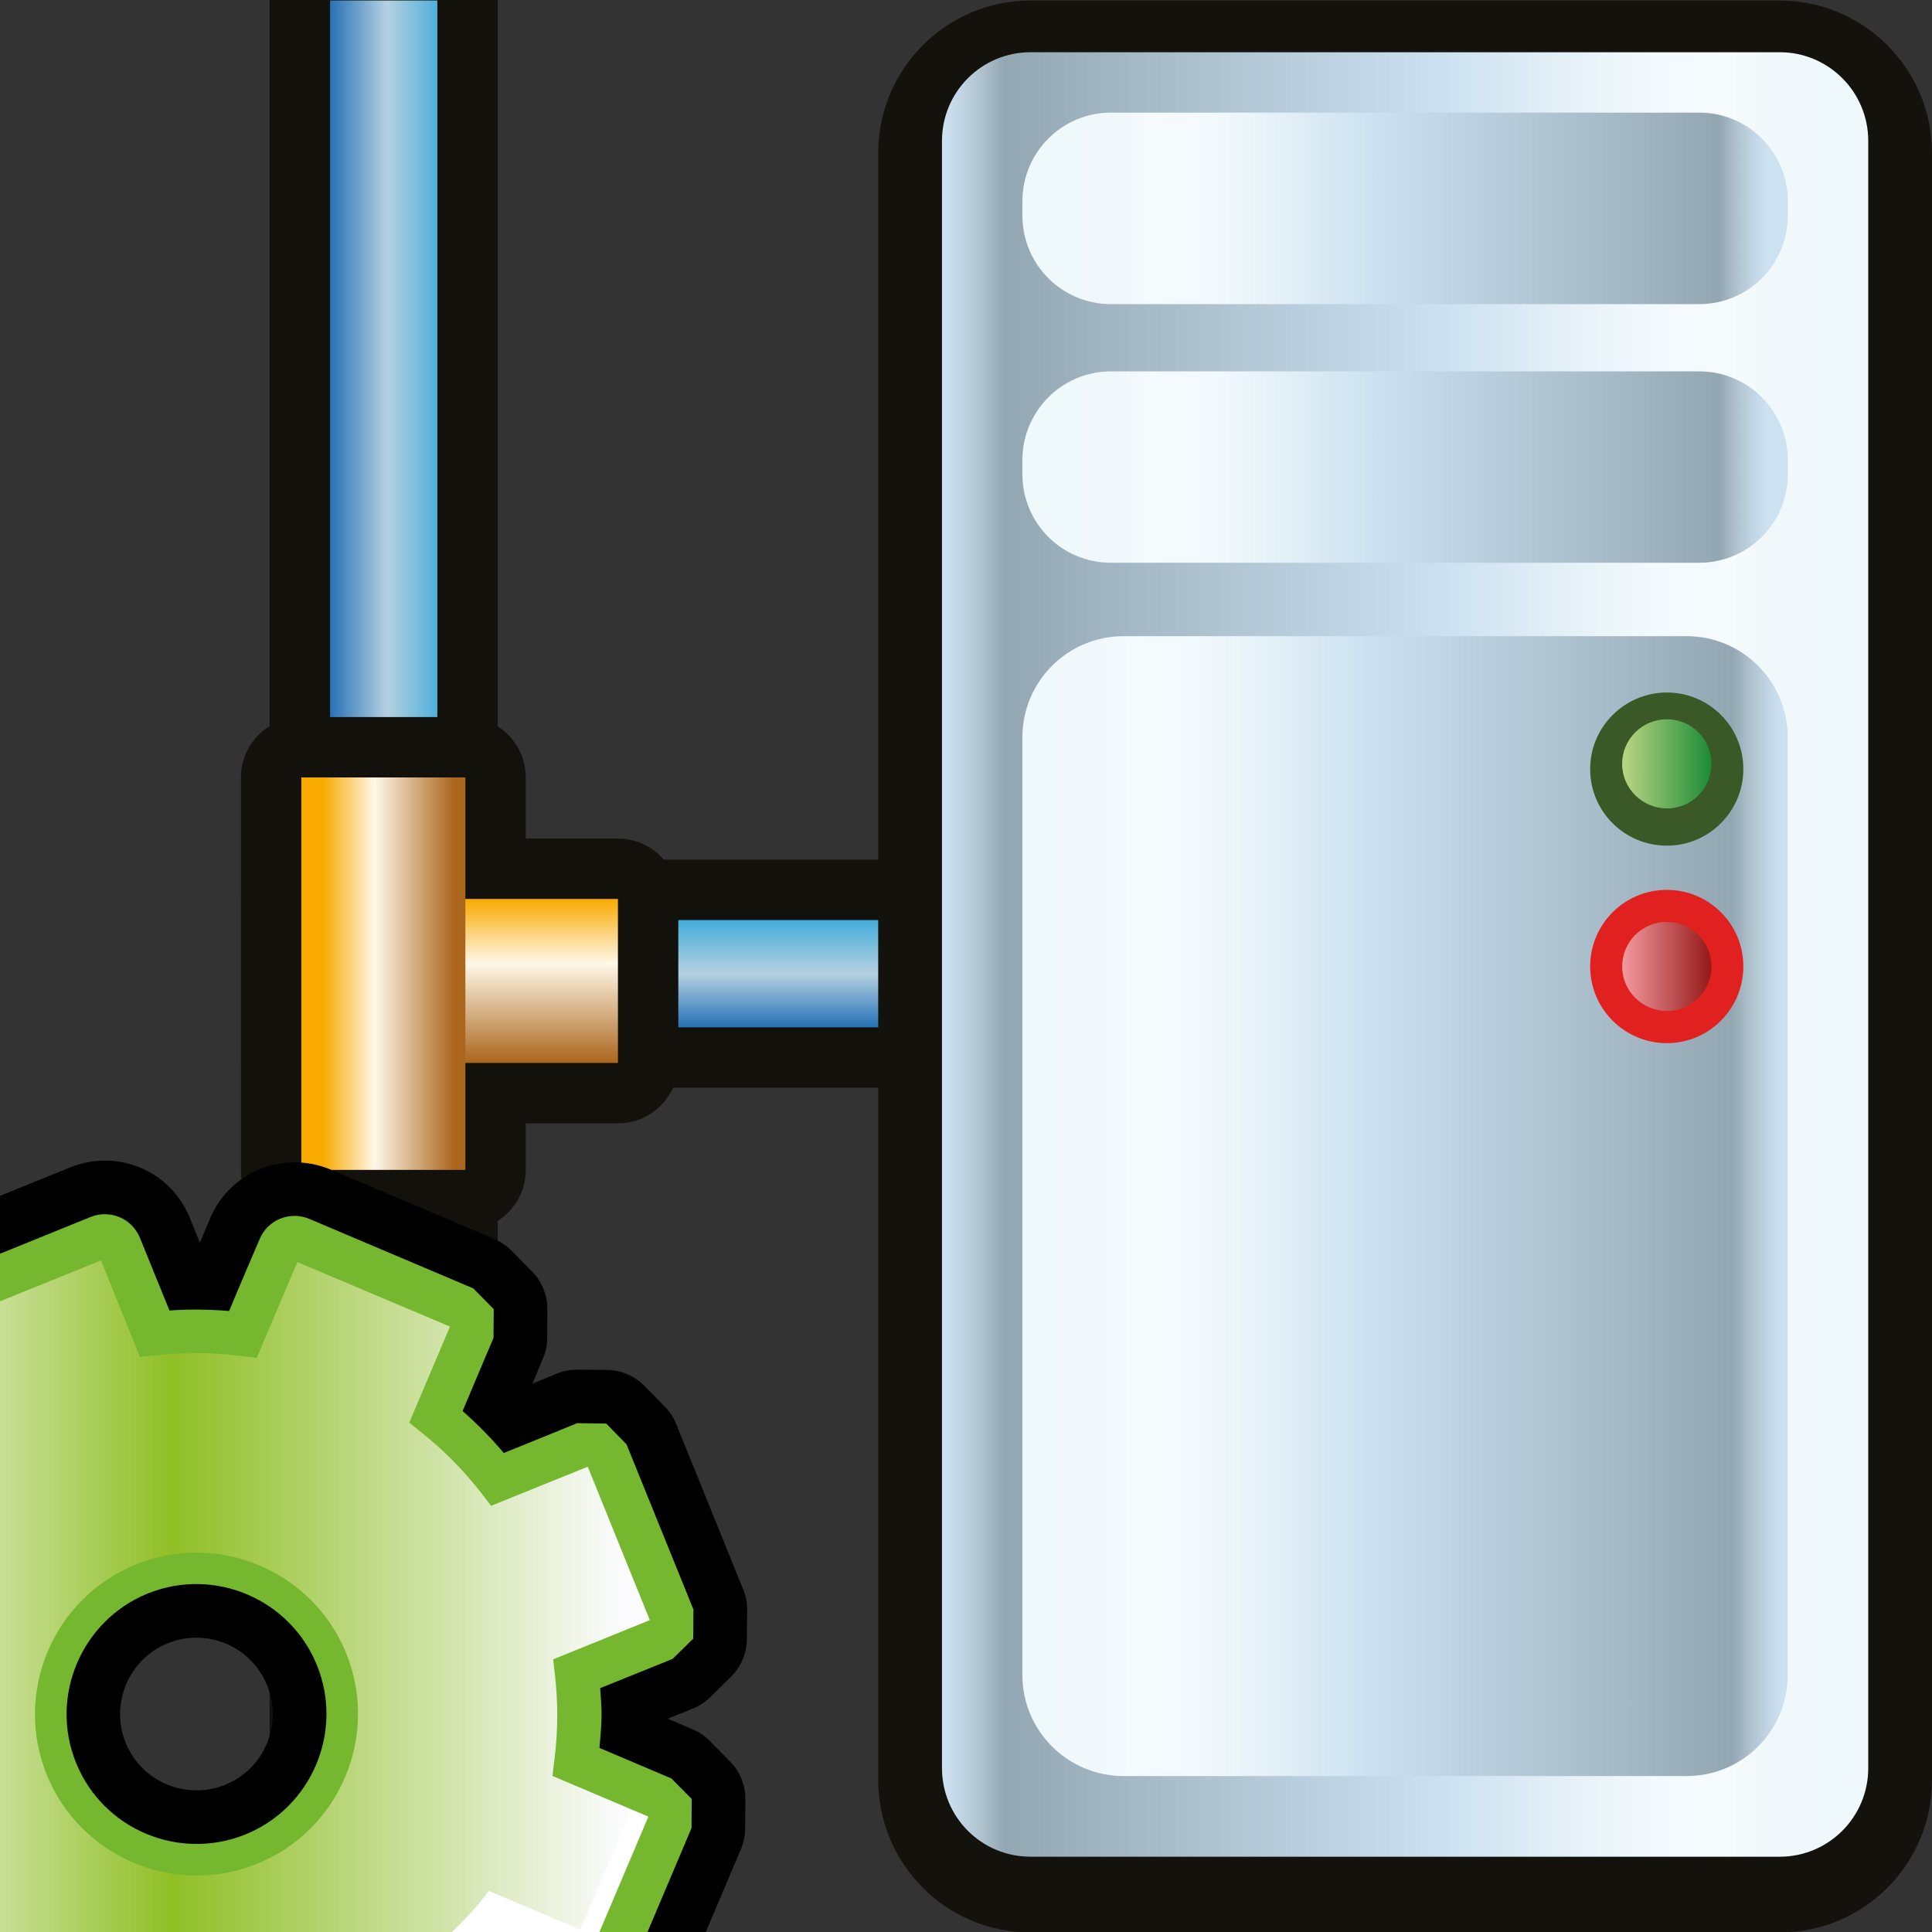 <?xml version="1.0" encoding="utf-8"?>
<!-- Generator: Adobe Illustrator 15.0.0, SVG Export Plug-In . SVG Version: 6.00 Build 0)  -->
<!DOCTYPE svg PUBLIC "-//W3C//DTD SVG 1.1//EN" "http://www.w3.org/Graphics/SVG/1.1/DTD/svg11.dtd">
<svg version="1.1" id="Layer_1" xmlns="http://www.w3.org/2000/svg" xmlns:xlink="http://www.w3.org/1999/xlink" x="0px" y="0px"
	 width="32px" height="32px" viewBox="0 0 32 32" enable-background="new 0 0 32 32" xml:space="preserve">
<rect x="0" y="0" width="32" height="32" fill="#333333" stroke="none"/>
<g>
	<g>
		<g>
			<path fill="#13110C" d="M4.465,0.008c0-0.553,0.447-1,1-1h1.779c0.553,0,1,0.447,1,1v32c0,0.553-0.447,1-1,1H5.465
				c-0.553,0-1-0.447-1-1V0.008z"/>
			
				<linearGradient id="SVGID_1_" gradientUnits="userSpaceOnUse" x1="15.368" y1="-150.858" x2="15.368" y2="-152.756" gradientTransform="matrix(-4.371139e-008 1 1 4.371139e-008 158.213 0.641)">
				<stop  offset="0" style="stop-color:#46AFDE"/>
				<stop  offset="0.5" style="stop-color:#B8D5E6"/>
				<stop  offset="1" style="stop-color:#2773B9"/>
			</linearGradient>
			<rect x="5.467" y="0.008" opacity="0.98" fill="url(#SVGID_1_)" enable-background="new    " width="1.777" height="32"/>
			<path fill="#13110C" d="M4.465,15.239c0-0.553,0.447-1,1-1h11.469c0.553,0,1,0.447,1,1v1.777c0,0.553-0.447,1-1,1H5.465
				c-0.553,0-1-0.447-1-1V15.239z"/>
			
				<linearGradient id="SVGID_2_" gradientUnits="userSpaceOnUse" x1="14.598" y1="-147.013" x2="16.375" y2="-147.013" gradientTransform="matrix(-4.371139e-008 1 1 4.371139e-008 158.213 0.641)">
				<stop  offset="0" style="stop-color:#46AFDE"/>
				<stop  offset="0.5" style="stop-color:#B8D5E6"/>
				<stop  offset="1" style="stop-color:#2773B9"/>
			</linearGradient>
			<rect x="5.465" y="15.239" opacity="0.98" fill="url(#SVGID_2_)" enable-background="new    " width="11.469" height="1.777"/>
			<path fill="#13110C" d="M3.993,14.889c0-0.551,0.447-1,1-1h5.242c0.553,0,1,0.449,1,1v2.717c0,0.553-0.447,1-1,1H4.993
				c-0.553,0-1-0.447-1-1V14.889z"/>
			<path fill="#13110C" d="M3.991,12.877c0-0.551,0.447-1,1-1h2.717c0.553,0,1,0.449,1,1v6.5c0,0.553-0.447,1-1,1H4.991
				c-0.553,0-1-0.447-1-1V12.877z"/>
			
				<linearGradient id="SVGID_3_" gradientUnits="userSpaceOnUse" x1="14.248" y1="-150.599" x2="16.965" y2="-150.599" gradientTransform="matrix(-4.371139e-008 1 1 4.371139e-008 158.213 0.641)">
				<stop  offset="0" style="stop-color:#F8AA00"/>
				<stop  offset="0.394" style="stop-color:#FFF7E8"/>
				<stop  offset="1" style="stop-color:#AB661D"/>
			</linearGradient>
			<rect x="4.993" y="14.889" fill="url(#SVGID_3_)" width="5.242" height="2.717"/>
			
				<linearGradient id="SVGID_4_" gradientUnits="userSpaceOnUse" x1="15.486" y1="-152.864" x2="15.486" y2="-150.692" gradientTransform="matrix(-4.371139e-008 1 1 4.371139e-008 158.213 0.641)">
				<stop  offset="0" style="stop-color:#F8AA00"/>
				<stop  offset="0.394" style="stop-color:#FFF7E8"/>
				<stop  offset="1" style="stop-color:#AB661D"/>
			</linearGradient>
			<rect x="4.991" y="12.877" fill="url(#SVGID_4_)" width="2.717" height="6.5"/>
		</g>
		<g>
			<g>
				<path id="path4760_3_" fill="#14120D" d="M17.069,32.008c-1.393,0-2.523-1.133-2.523-2.525V2.531
					c0-1.39,1.129-2.522,2.523-2.522h12.408C30.868,0.009,32,1.141,32,2.531v26.954c0,1.391-1.131,2.523-2.523,2.523H17.069
					L17.069,32.008z"/>
				
					<linearGradient id="rect24553_1_" gradientUnits="userSpaceOnUse" x1="855.302" y1="-1436.898" x2="870.644" y2="-1436.898" gradientTransform="matrix(1 0 0 -1 -839.7 -1421.089)">
					<stop  offset="0" style="stop-color:#CDE2F1"/>
					<stop  offset="0.016" style="stop-color:#C5D8E8"/>
					<stop  offset="0.043" style="stop-color:#AFC2CE"/>
					<stop  offset="0.067" style="stop-color:#93A7B3"/>
					<stop  offset="0.545" style="stop-color:#CDE2F1"/>
					<stop  offset="0.561" style="stop-color:#CFE3F1"/>
					<stop  offset="0.671" style="stop-color:#E4F0F7"/>
					<stop  offset="0.771" style="stop-color:#F3FAFD"/>
					<stop  offset="0.855" style="stop-color:#F6FBFD"/>
					<stop  offset="0.859" style="stop-color:#F5FAFC"/>
					<stop  offset="0.896" style="stop-color:#F0F8FB"/>
					<stop  offset="1" style="stop-color:#EFF8FB"/>
				</linearGradient>
				<path id="rect24553_3_" fill="url(#rect24553_1_)" d="M17.069,0.865h12.408c0.811,0,1.467,0.657,1.467,1.47v26.949
					c0,0.813-0.656,1.469-1.467,1.469H17.069c-0.814,0-1.467-0.656-1.467-1.469V2.333C15.602,1.523,16.258,0.865,17.069,0.865z"/>
				
					<linearGradient id="rect24579_1_" gradientUnits="userSpaceOnUse" x1="871.7" y1="1922.335" x2="858.999" y2="1922.335" gradientTransform="matrix(1 0 0 1 -842.16 -1902.359)">
					<stop  offset="0" style="stop-color:#CDE2F1"/>
					<stop  offset="0.016" style="stop-color:#C5D8E8"/>
					<stop  offset="0.043" style="stop-color:#AFC2CE"/>
					<stop  offset="0.067" style="stop-color:#93A7B3"/>
					<stop  offset="0.545" style="stop-color:#CDE2F1"/>
					<stop  offset="0.561" style="stop-color:#CFE3F1"/>
					<stop  offset="0.671" style="stop-color:#E4F0F7"/>
					<stop  offset="0.771" style="stop-color:#F3FAFD"/>
					<stop  offset="0.855" style="stop-color:#F6FBFD"/>
					<stop  offset="0.859" style="stop-color:#F5FAFC"/>
					<stop  offset="0.896" style="stop-color:#F0F8FB"/>
					<stop  offset="1" style="stop-color:#EFF8FB"/>
				</linearGradient>
				<path id="rect24579_3_" fill="url(#rect24579_1_)" d="M18.61,10.537h9.326c0.926,0,1.674,0.75,1.674,1.677v15.529
					c0,0.926-0.748,1.674-1.674,1.674H18.61c-0.926,0-1.676-0.748-1.676-1.674V12.213C16.934,11.287,17.684,10.537,18.61,10.537z"/>
				
					<linearGradient id="rect24583_1_" gradientUnits="userSpaceOnUse" x1="871.436" y1="1905.81" x2="859.465" y2="1905.81" gradientTransform="matrix(1 0 0 1 -842.16 -1902.359)">
					<stop  offset="0" style="stop-color:#CDE2F1"/>
					<stop  offset="0.016" style="stop-color:#C5D8E8"/>
					<stop  offset="0.043" style="stop-color:#AFC2CE"/>
					<stop  offset="0.067" style="stop-color:#93A7B3"/>
					<stop  offset="0.545" style="stop-color:#CDE2F1"/>
					<stop  offset="0.561" style="stop-color:#CFE3F1"/>
					<stop  offset="0.671" style="stop-color:#E4F0F7"/>
					<stop  offset="0.771" style="stop-color:#F3FAFD"/>
					<stop  offset="0.855" style="stop-color:#F6FBFD"/>
					<stop  offset="0.859" style="stop-color:#F5FAFC"/>
					<stop  offset="0.896" style="stop-color:#F0F8FB"/>
					<stop  offset="1" style="stop-color:#EFF8FB"/>
				</linearGradient>
				<path id="rect24583_3_" fill="url(#rect24583_1_)" d="M18.401,1.865h9.742c0.813,0,1.469,0.657,1.469,1.469v0.235
					c0,0.813-0.656,1.468-1.469,1.468h-9.742c-0.813,0-1.467-0.655-1.467-1.468V3.333C16.934,2.523,17.59,1.865,18.401,1.865z"/>
				
					<linearGradient id="rect24585_1_" gradientUnits="userSpaceOnUse" x1="871.436" y1="1910.095" x2="859.465" y2="1910.095" gradientTransform="matrix(1 0 0 1 -842.16 -1902.359)">
					<stop  offset="0" style="stop-color:#CDE2F1"/>
					<stop  offset="0.016" style="stop-color:#C5D8E8"/>
					<stop  offset="0.043" style="stop-color:#AFC2CE"/>
					<stop  offset="0.067" style="stop-color:#93A7B3"/>
					<stop  offset="0.545" style="stop-color:#CDE2F1"/>
					<stop  offset="0.561" style="stop-color:#CFE3F1"/>
					<stop  offset="0.671" style="stop-color:#E4F0F7"/>
					<stop  offset="0.771" style="stop-color:#F3FAFD"/>
					<stop  offset="0.855" style="stop-color:#F6FBFD"/>
					<stop  offset="0.859" style="stop-color:#F5FAFC"/>
					<stop  offset="0.896" style="stop-color:#F0F8FB"/>
					<stop  offset="1" style="stop-color:#EFF8FB"/>
				</linearGradient>
				<path id="rect24585_3_" fill="url(#rect24585_1_)" d="M18.401,6.151h9.742c0.813,0,1.469,0.657,1.469,1.469v0.233
					c0,0.813-0.656,1.468-1.469,1.468h-9.742c-0.813,0-1.467-0.654-1.467-1.468V7.619C16.934,6.809,17.59,6.151,18.401,6.151z"/>
				<path id="path24587_3_" fill="#3B5926" d="M28.875,12.738c0,0.698-0.566,1.269-1.266,1.269c-0.701,0-1.271-0.567-1.271-1.267
					v-0.002c0-0.698,0.568-1.266,1.27-1.268C28.309,11.47,28.875,12.037,28.875,12.738L28.875,12.738z"/>
				<path id="path24589_3_" fill="#E1211F" d="M28.875,16.007c0,0.7-0.566,1.271-1.266,1.271c-0.701,0-1.271-0.569-1.271-1.269
					v-0.002c0-0.7,0.568-1.268,1.27-1.268S28.875,15.307,28.875,16.007L28.875,16.007z"/>
				
					<linearGradient id="path4874_1_" gradientUnits="userSpaceOnUse" x1="869.028" y1="1918.366" x2="870.506" y2="1918.366" gradientTransform="matrix(1 0 0 1 -842.16 -1902.359)">
					<stop  offset="0" style="stop-color:#F399A0"/>
					<stop  offset="1" style="stop-color:#941917"/>
				</linearGradient>
				<path id="path4874_3_" fill="url(#path4874_1_)" d="M27.612,16.745c-0.41,0-0.744-0.331-0.744-0.735
					c0-0.412,0.332-0.74,0.74-0.74c0.41,0,0.738,0.33,0.738,0.738C28.348,16.415,28.018,16.745,27.612,16.745L27.612,16.745
					L27.612,16.745z"/>
				
					<linearGradient id="path4882_1_" gradientUnits="userSpaceOnUse" x1="869.028" y1="1915.011" x2="870.506" y2="1915.011" gradientTransform="matrix(1 0 0 1 -842.16 -1902.359)">
					<stop  offset="0" style="stop-color:#BAD584"/>
					<stop  offset="1" style="stop-color:#1C8B37"/>
				</linearGradient>
				<path id="path4882_3_" fill="url(#path4882_1_)" d="M27.612,13.39c-0.41,0-0.744-0.331-0.744-0.737
					c0-0.411,0.332-0.739,0.74-0.739c0.41,0,0.738,0.329,0.738,0.736C28.348,13.058,28.018,13.39,27.612,13.39L27.612,13.39
					L27.612,13.39z"/>
			</g>
		</g>
	</g>
	<g>
		<path id="path4266_1_" fill="#14120D" d="M4.246,30.869c1.368-0.554,2.03-2.116,1.478-3.483c-0.555-1.367-2.116-2.029-3.483-1.477
			c-1.368,0.555-2.03,2.116-1.478,3.484C1.316,30.76,2.878,31.423,4.246,30.869z M2.434,26.392c1.1-0.442,2.357,0.089,2.803,1.191
			c0.443,1.1-0.088,2.356-1.189,2.802c-1.099,0.442-2.356-0.086-2.801-1.189C0.801,28.096,1.334,26.84,2.434,26.392z"/>
		<path d="M0,19.807l1.175-0.476c0.18-0.071,0.369-0.108,0.562-0.108c0.62,0,1.172,0.371,1.406,0.947l0.167,0.412
			c0.096-0.223,0.17-0.4,0.17-0.4c0.236-0.565,0.785-0.93,1.4-0.93c0.202,0,0.397,0.038,0.59,0.117l2.717,1.153
			c0.107,0.045,0.204,0.111,0.286,0.194l0.331,0.337c0.17,0.167,0.263,0.396,0.262,0.634l-0.002,0.478
			c-0.001,0.093-0.016,0.187-0.047,0.275c0,0.001-0.197,0.476-0.197,0.476c0.227-0.093,0.406-0.166,0.406-0.166
			c0.106-0.043,0.221-0.064,0.335-0.064c0.004,0,0.491,0.004,0.491,0.004c0.234,0.003,0.46,0.099,0.624,0.267l0.337,0.343
			c0.081,0.083,0.145,0.181,0.188,0.289l1.109,2.738c0.045,0.108,0.066,0.224,0.065,0.341l-0.005,0.481
			c-0.002,0.235-0.097,0.46-0.266,0.626l-0.34,0.335c-0.086,0.085-0.188,0.15-0.297,0.193l-0.407,0.164l0.408,0.174
			c0.106,0.044,0.202,0.11,0.284,0.191l0.336,0.34c0.168,0.168,0.26,0.396,0.258,0.632l-0.004,0.48c0,0.118-0.023,0.232-0.069,0.341
			l-0.586,1.383H9.045c0-0.117,0.018-0.235,0.064-0.347c0,0,0.412-0.974,0.467-1.102c-0.392-0.166-0.771-0.325-0.771-0.326
			c-0.367-0.153-0.586-0.533-0.535-0.928l0.035-0.275c0.025-0.206,0.037-0.418,0.037-0.629c0-0.183-0.01-0.365-0.029-0.542
			l-0.031-0.275C8.237,27.19,8.46,26.812,8.83,26.663c0,0,0.386-0.156,0.778-0.316L9.245,25.45l-0.777,0.314
			c-0.108,0.045-0.221,0.065-0.333,0.065c-0.27,0-0.532-0.123-0.704-0.348l-0.164-0.213c-0.241-0.311-0.52-0.593-0.824-0.837
			l-0.217-0.173c-0.313-0.248-0.42-0.674-0.264-1.041l0.328-0.773l-0.893-0.377L5.07,22.839c-0.14,0.332-0.465,0.542-0.817,0.542
			c-0.037,0-0.076-0.003-0.113-0.007l-0.27-0.036c-0.211-0.025-0.422-0.037-0.633-0.037c-0.183,0-0.365,0.009-0.547,0.028
			l-0.277,0.029c-0.032,0.004-0.063,0.006-0.094,0.006c-0.359,0-0.688-0.217-0.823-0.556c0,0-0.155-0.383-0.313-0.775
			c-0.032,0.012-0.85,0.343-0.85,0.343C0.225,22.42,0.112,22.441,0,22.441V19.807z"/>
		<path d="M6.557,27.052c-0.547-1.352-1.844-2.224-3.304-2.224c-0.458,0-0.907,0.087-1.333,0.261
			C1.053,25.439,0.375,26.102,0,26.957v2.867c0.57,1.294,1.835,2.129,3.259,2.13c0.458,0,0.907-0.089,1.334-0.261
			C6.413,30.956,7.293,28.875,6.557,27.052z M4.418,28.883c-0.133,0.312-0.377,0.553-0.688,0.678
			c-0.152,0.062-0.311,0.093-0.473,0.093c-0.521,0-0.982-0.31-1.176-0.788c-0.262-0.647,0.053-1.387,0.697-1.648
			c0.151-0.062,0.311-0.093,0.472-0.093c0.521,0,0.981,0.31,1.175,0.792C4.553,28.228,4.549,28.572,4.418,28.883z"/>
		<path fill="#FFFFFF" d="M7.44,32.008c0.24-0.226,0.465-0.464,0.66-0.723l1.514,0.641l0.877-2.076l0.4,0.171l-0.841,1.987H7.44z"/>
		
			<linearGradient id="SVGID_5_" gradientUnits="userSpaceOnUse" x1="39.805" y1="26.385" x2="52.645" y2="26.385" gradientTransform="matrix(-1 0 0 1 50.06 0)">
			<stop  offset="0" style="stop-color:#FBFBFE"/>
			<stop  offset="0.577" style="stop-color:#90BF26"/>
			<stop  offset="1" style="stop-color:#FBFBFB"/>
		</linearGradient>
		<path fill="url(#SVGID_5_)" d="M0,32.008h7.479c0.225-0.215,0.435-0.443,0.619-0.688l1.515,0.64l0.878-2.075l-1.203-0.508
			c0.03-0.184,0.048-0.37,0.058-0.556c0.029-0.412,0.018-0.832-0.043-1.25l1.615-0.657l-0.195-0.48l-0.914-2.256L8.19,24.831
			c-0.359-0.497-0.787-0.929-1.266-1.287l0.682-1.604l-0.078-0.034l-2.563-1.085l-0.078-0.033L4.206,22.39
			c-0.59-0.091-1.196-0.099-1.807-0.012l-0.656-1.616L0,21.469V32.008z M1.02,29.327c-0.363-0.896-0.146-1.883,0.473-2.547
			c0.23-0.25,0.52-0.459,0.857-0.595c1.234-0.5,2.645,0.098,3.143,1.331c0.137,0.34,0.189,0.69,0.172,1.033
			c-0.047,0.906-0.605,1.748-1.503,2.111C2.926,31.158,1.518,30.563,1.02,29.327z"/>
		<path fill="#75B72F" d="M0,20.766l1.503-0.61c0.321-0.128,0.686,0.026,0.816,0.349c0,0,0.321,0.79,0.488,1.201
			c0.326-0.024,0.658-0.018,0.988,0.008C3.932,21.382,4.3,20.524,4.3,20.524c0.132-0.32,0.502-0.47,0.822-0.336l2.717,1.152
			l0.337,0.341l0.002,0.001L8.174,22.16c0,0.003-0.344,0.811-0.512,1.211c0.242,0.214,0.472,0.445,0.682,0.695
			c0.322-0.128,1.216-0.494,1.216-0.494l0.481,0.007l0.336,0.343l1.109,2.737l-0.004,0.483l-0.342,0.335c0,0-0.79,0.32-1.199,0.484
			c0.01,0.146,0.023,0.294,0.023,0.44c0,0.185-0.02,0.366-0.035,0.55c0.332,0.141,1.191,0.506,1.191,0.506l0.337,0.34l-0.003,0.481
			l-0.732,1.729H9.926c0.303-0.712,0.762-1.798,0.813-1.918c-0.245-0.105-1.589-0.674-1.589-0.674l0.034-0.275
			c0.03-0.243,0.046-0.493,0.046-0.739c0-0.214-0.014-0.429-0.036-0.644l-0.032-0.273c0,0,1.432-0.58,1.601-0.65
			c-0.071-0.176-0.958-2.367-1.028-2.541c-0.25,0.102-1.601,0.648-1.601,0.648l-0.169-0.22c-0.285-0.366-0.611-0.696-0.971-0.984
			l-0.216-0.173c0,0,0.604-1.425,0.675-1.592c-0.162-0.066-2.354-0.996-2.528-1.068c-0.104,0.244-0.673,1.588-0.673,1.588
			l-0.275-0.035c-0.461-0.057-0.926-0.06-1.383-0.01l-0.275,0.029c0,0-0.58-1.432-0.646-1.6C1.565,20.919,0.694,21.273,0,21.554
			V20.766z"/>
		<path id="path1834_1_" fill="#75B72F" d="M4.258,30.87c1.368-0.554,2.029-2.116,1.477-3.484c-0.555-1.366-2.115-2.027-3.482-1.474
			c-1.369,0.553-2.031,2.114-1.479,3.482C1.327,30.76,2.891,31.423,4.258,30.87z M2.448,26.393c1.1-0.443,2.356,0.088,2.802,1.189
			c0.445,1.1-0.087,2.357-1.187,2.803C2.962,30.828,1.705,30.3,1.26,29.198C0.815,28.1,1.348,26.84,2.448,26.393z"/>
	</g>
</g>
</svg>
